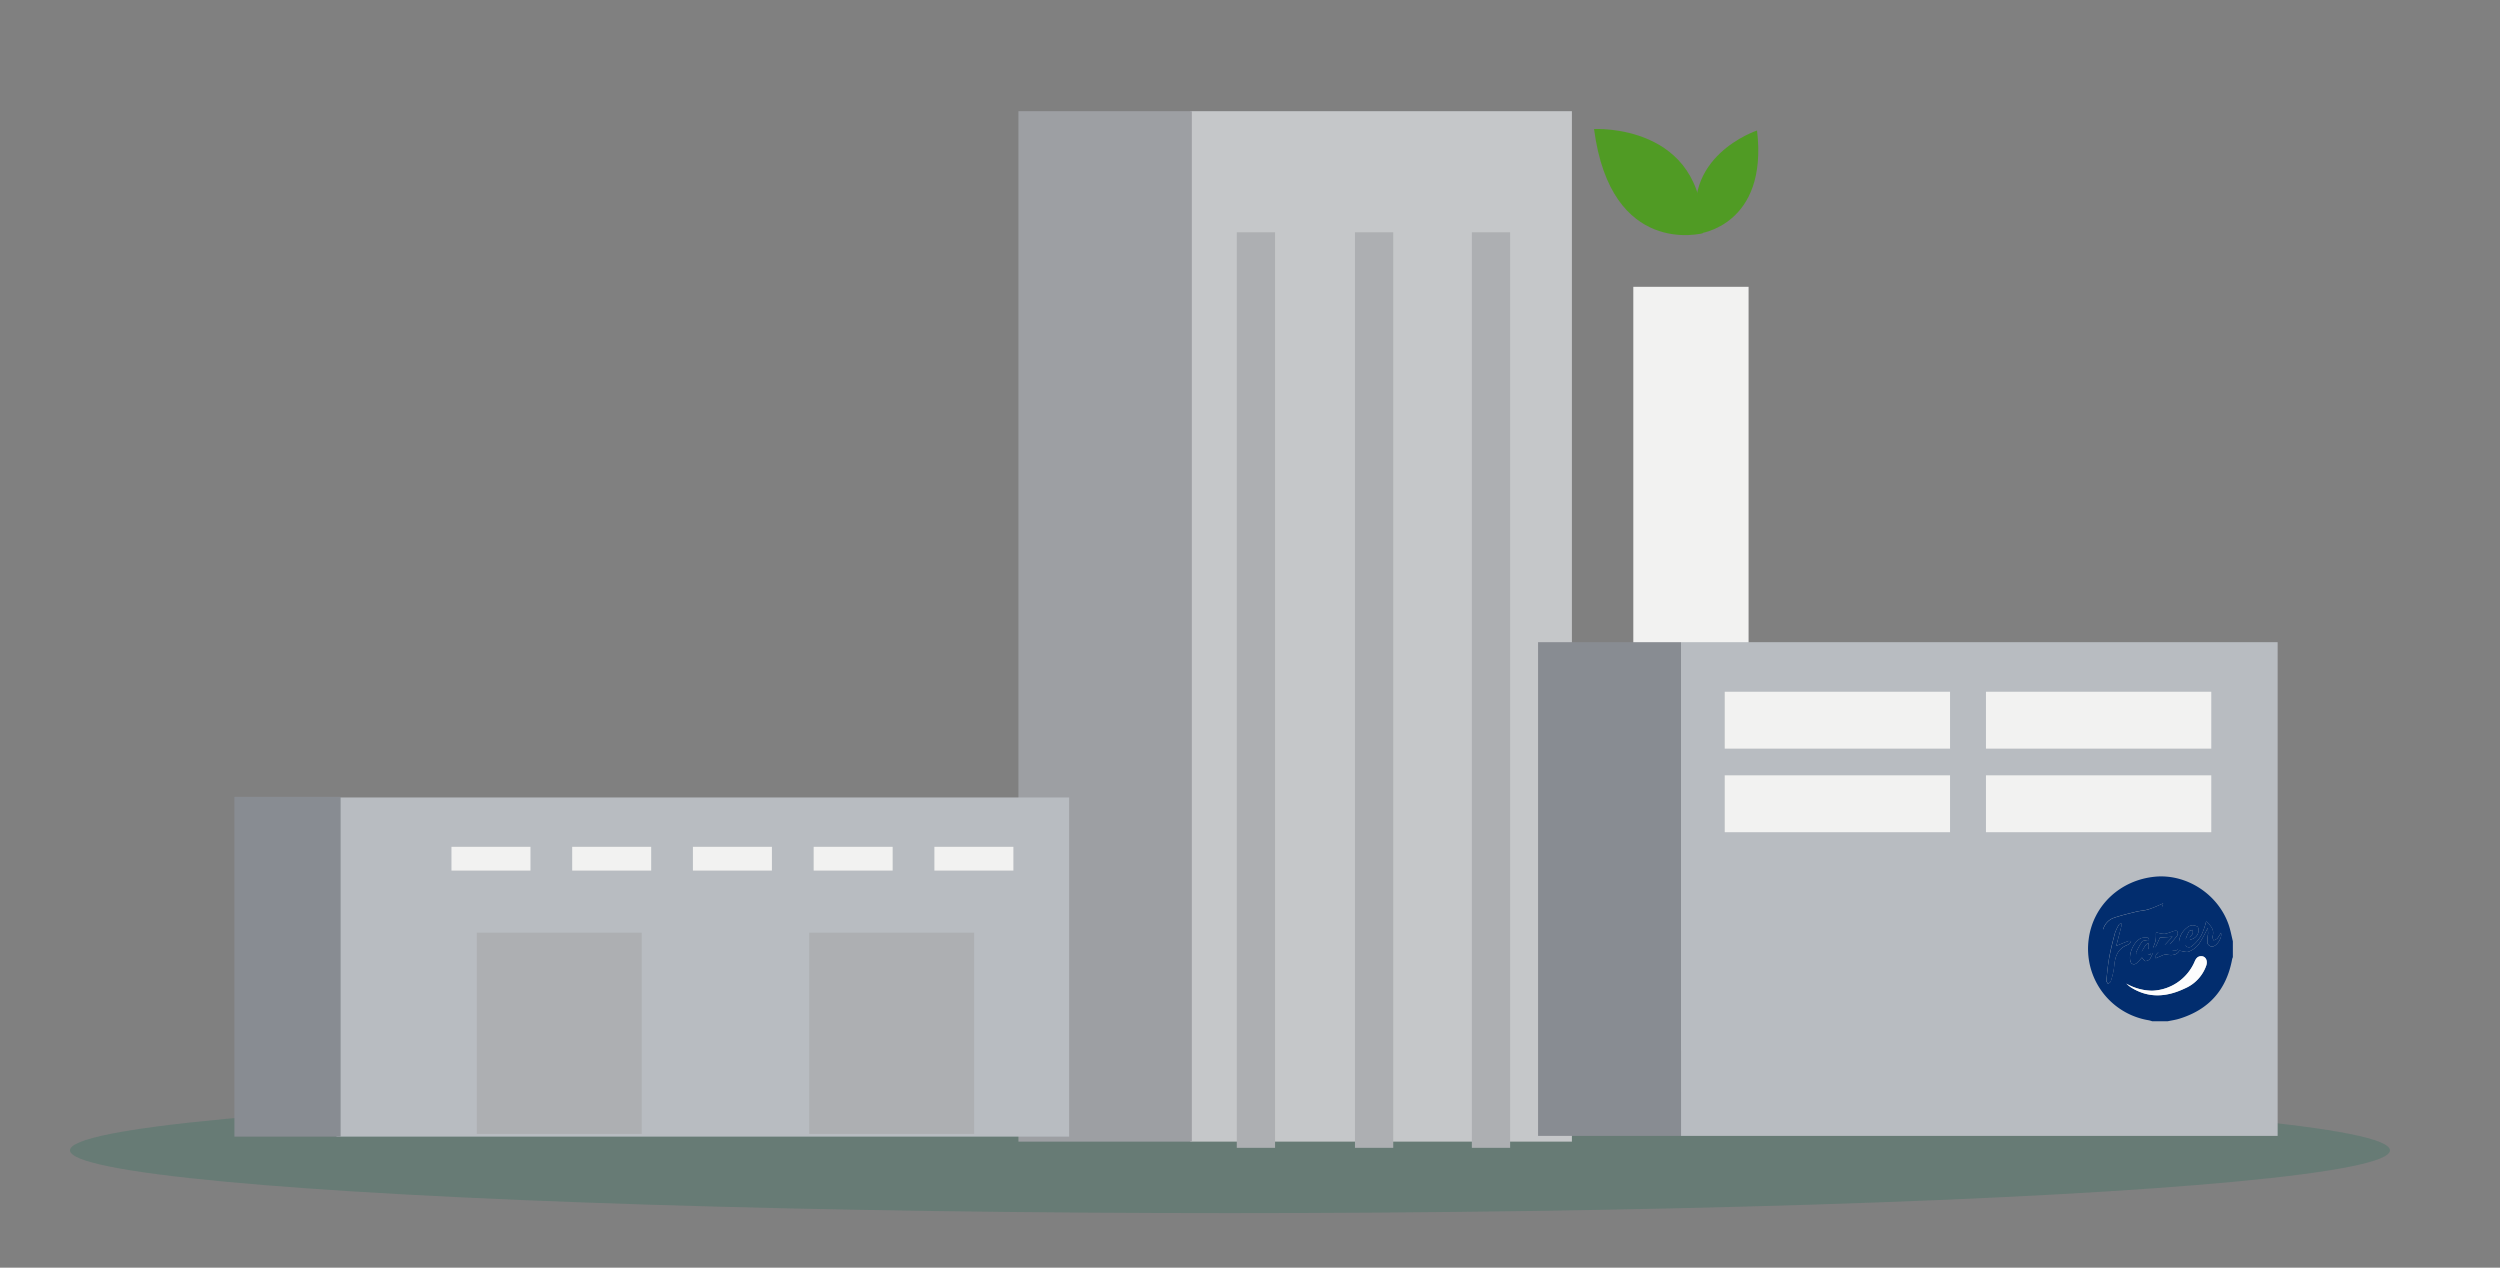 <svg id="Layer_2" data-name="Layer 2" xmlns="http://www.w3.org/2000/svg" viewBox="0 0 850.39 431.2"><rect x="0" y="0" width="850.39" height="431.2" fill="#808080" stroke="none"/><defs><style>.cls-1{fill:#1a6d57;opacity:0.24;}.cls-2{fill:#509b24;}.cls-3{fill:#c5c7c9;}.cls-4{fill:#9d9fa3;}.cls-5{fill:#f2f2f1;}.cls-6{fill:#b8bcc1;}.cls-7{fill:#888c92;}.cls-8{fill:#adafb2;}.cls-9{fill:#022d6e;}.cls-10{fill:#fdfdfd;}</style></defs><title>biosykli</title><ellipse class="cls-1" cx="418.39" cy="391.29" rx="394.58" ry="21.36"/><path class="cls-2" d="M579.22,79.33s-31.23,8.4-37-35.44C542.26,43.89,579.85,41.78,579.22,79.33Z"/><path class="cls-2" d="M578,79.45s23.51-2.71,19.67-35.06C597.63,44.39,570.77,53.28,578,79.45Z"/><rect class="cls-3" x="404.89" y="37.82" width="129.8" height="350.51"/><rect class="cls-4" x="346.43" y="37.82" width="58.98" height="350.51"/><rect class="cls-5" x="555.58" y="97.56" width="39.21" height="259.77"/><rect class="cls-6" x="571.81" y="218.44" width="202.94" height="167.94"/><rect class="cls-7" x="523.18" y="218.44" width="48.63" height="167.94"/><rect class="cls-5" x="586.68" y="235.3" width="76.64" height="19.35"/><rect class="cls-5" x="675.54" y="235.3" width="76.64" height="19.35"/><rect class="cls-5" x="586.68" y="263.73" width="76.64" height="19.35"/><rect class="cls-8" x="271.5" y="228.22" width="311.43" height="13.02" transform="translate(661.94 -192.49) rotate(90)"/><rect class="cls-8" x="311.7" y="228.22" width="311.43" height="13.02" transform="translate(702.14 -232.69) rotate(90)"/><rect class="cls-8" x="351.45" y="228.22" width="311.43" height="13.02" transform="translate(741.9 -272.44) rotate(90)"/><rect class="cls-5" x="675.54" y="263.73" width="76.64" height="19.35"/><g id="jHnCOo.tif"><path class="cls-9" d="M737.31,347.4H732.1a9.3,9.3,0,0,0-1.14-.34,24.62,24.62,0,0,1-20.46-27.72c1.54-11.38,10.74-20,22.59-21.13,10.77-1,21.55,6.05,25.06,16.52.59,1.77.92,3.62,1.37,5.44v5.41a5.21,5.21,0,0,0-.24.66c-1.9,10.4-7.88,17.19-18,20.29C740,346.93,738.64,347.11,737.31,347.4Zm-5.89-22.65-.83-.23c.11-.85.26-1.69.32-2.54a6,6,0,0,0-.16-1.26,5,5,0,0,0-1,.91c-.64,1-1.16,2.05-1.82,3-.17.25-.63.31-1,.45-.12-.36-.44-.83-.32-1.08a23.11,23.11,0,0,1,2-3.67c.28-.39,1.11-.4,1.7-.55a3.6,3.6,0,0,1,.74,0c-.12-.27-.24-.78-.37-.78a5.29,5.29,0,0,0-2.43.14c-2.39,1.18-4.12,4.93-3.65,7.55.23,1.29,1.23,1.73,2.23.9a18.4,18.4,0,0,0,1.75-1.87c.39.42.78,1.18,1.2,1.2a2.1,2.1,0,0,0,1.63-.88c1.19-2.34,2.22-4.76,3.29-7.1l4.27-.29c-.49.52-1.08,1.13-1.66,1.77-1.3,1.42-2.62,2.82-3.86,4.29-.23.27-.11.84-.15,1.27a10.45,10.45,0,0,1,1-.46c.9-.31,1.88-1,2.68-.82,2,.41,3.48.14,4.34-1.31,1.22.15,2.37.65,3.19.32a8.25,8.25,0,0,0,3.4-2.5,44.41,44.41,0,0,0,3.06-5.59,19.54,19.54,0,0,1,.12,2,18.57,18.57,0,0,0-.23,3.22,2,2,0,0,0,1.44,1.16c1.65.11,3.75-3.08,3.16-4.7a14.42,14.42,0,0,1-1.23,1.93,4,4,0,0,1-1.28.66c-.13-.43-.48-.93-.36-1.27.8-2.4-.67-3.82-2.15-5.21a26.28,26.28,0,0,1-1.62,4.69,12.91,12.91,0,0,1-3.27,3.75,1.41,1.41,0,0,1-2.36-1.28,13.39,13.39,0,0,1,1.44-3.76c.15-.3.81-.34,1.24-.5,0,.48.14,1.07-.08,1.41a17.24,17.24,0,0,1-1.74,1.89,3.37,3.37,0,0,0,3.61-2.11,2.63,2.63,0,0,0-.06-2.19,3,3,0,0,0-2.15-.53,3.12,3.12,0,0,0-1.6.82,6.91,6.91,0,0,0-2.68,6,1.49,1.49,0,0,1-2.1,1.63c-.75-.22-1.51-.35-2.32-.53.44-.49.9-1,1.34-1.48.88-1,1.8-2,2.57-3.1a1.53,1.53,0,0,0-.1-1.39c-.12-.2-.84-.13-1.24,0a21.53,21.53,0,0,1-2.92.94,8.35,8.35,0,0,1-2.42-.38,1,1,0,0,0-.52,0c-.08,0-.11.26-.11.4a10.5,10.5,0,0,1-.16,2.46C732.71,321.71,732,323.22,731.42,324.75Zm-8.17,9.81a15.92,15.92,0,0,0,1.35,1.11c6.08,4,12.34,3.53,18.6.55a13.21,13.21,0,0,0,7.3-7.81c.56-1.68-.24-3.15-1.71-3.17-1.32,0-1.87.91-2.31,2A16.35,16.35,0,0,1,732,337,18.31,18.31,0,0,1,723.25,334.56Zm-3.39-12.81c.6-2.31,1.19-4.56,1.75-6.81a3.12,3.12,0,0,0,0-.86c-.27.12-.68.17-.79.38a13.31,13.31,0,0,0-1.41,2.92c-.74,2.71-1.44,5.44-1.94,8.21s-.7,5.31-1,8c0,.34.38.73.59,1.09.31-.28.8-.51.9-.85a24.78,24.78,0,0,0,1.14-4.74c.28-3.21.91-6.11,4.26-7.53a4.3,4.3,0,0,0,1-.55,4,4,0,0,0,.56-.76c-.3-.06-.64-.25-.87-.16C722.74,320.55,721.43,321.11,719.86,321.75Zm15.93-14.45c-1.56.66-3.22,1.47-5,2-1.33.43-2.78.46-4.15.8-2.62.66-5.28,1.27-7.83,2.17a5.78,5.78,0,0,0-3.44,3.91,4.2,4.2,0,0,0,.64-.4,9.47,9.47,0,0,1,5.78-2.79c2.76-.44,5.54-.71,8.29-1.18C733.56,311.25,735.55,309.45,735.79,307.3Z"/><path class="cls-9" d="M731.42,324.75c.61-1.53,1.29-3,1.78-4.61a10.5,10.5,0,0,0,.16-2.46c0-.14,0-.38.11-.4a1,1,0,0,1,.52,0,8.35,8.35,0,0,0,2.42.38,21.53,21.53,0,0,0,2.92-.94c.4-.11,1.12-.18,1.24,0a1.53,1.53,0,0,1,.1,1.39c-.77,1.09-1.69,2.08-2.57,3.1-.44.51-.9,1-1.34,1.48.81.18,1.57.31,2.32.53a1.49,1.49,0,0,0,2.1-1.63,6.91,6.91,0,0,1,2.68-6,3.12,3.12,0,0,1,1.6-.82,3,3,0,0,1,2.15.53,2.63,2.63,0,0,1,.06,2.19,3.37,3.37,0,0,1-3.61,2.11,17.24,17.24,0,0,0,1.74-1.89c.22-.34.06-.93.08-1.41-.43.16-1.09.2-1.24.5a13.39,13.39,0,0,0-1.44,3.76,1.41,1.41,0,0,0,2.36,1.28,12.91,12.91,0,0,0,3.27-3.75,26.28,26.28,0,0,0,1.62-4.69c1.48,1.39,2.95,2.81,2.15,5.21-.12.34.23.84.36,1.27a4,4,0,0,0,1.28-.66,14.42,14.42,0,0,0,1.23-1.93c.59,1.62-1.51,4.81-3.16,4.7a2,2,0,0,1-1.44-1.16,18.57,18.57,0,0,1,.23-3.22,19.54,19.54,0,0,0-.12-2,44.41,44.41,0,0,1-3.06,5.59,8.25,8.25,0,0,1-3.4,2.5c-.82.33-2-.17-3.19-.32-.86,1.45-2.38,1.72-4.34,1.31-.8-.16-1.78.51-2.68.82a10.45,10.45,0,0,0-1,.46c0-.43-.08-1,.15-1.27,1.24-1.47,2.56-2.87,3.86-4.29.58-.64,1.17-1.25,1.66-1.77l-4.27.29c-1.07,2.34-2.1,4.76-3.29,7.1a2.1,2.1,0,0,1-1.63.88c-.42,0-.81-.78-1.2-1.2a18.4,18.4,0,0,1-1.75,1.87c-1,.83-2,.39-2.23-.9-.47-2.62,1.26-6.37,3.65-7.55a5.29,5.29,0,0,1,2.43-.14c.13,0,.25.51.37.78a3.6,3.6,0,0,0-.74,0c-.59.15-1.42.16-1.7.55a23.11,23.11,0,0,0-2,3.67c-.12.25.2.72.32,1.08.34-.14.8-.2,1-.45.66-1,1.18-2.05,1.82-3a5,5,0,0,1,1-.91,6,6,0,0,1,.16,1.26c-.06.85-.21,1.69-.32,2.54Z"/><path class="cls-10" d="M723.25,334.56A18.31,18.31,0,0,0,732,337a16.35,16.35,0,0,0,14.44-9.75c.44-1.07,1-2,2.31-2,1.47,0,2.27,1.49,1.71,3.17a13.21,13.21,0,0,1-7.3,7.81c-6.26,3-12.52,3.43-18.6-.55A15.92,15.92,0,0,1,723.25,334.56Z"/><path class="cls-9" d="M719.86,321.75c1.57-.64,2.88-1.2,4.22-1.69.23-.09.57.1.87.16a4,4,0,0,1-.56.76,4.3,4.3,0,0,1-1,.55c-3.35,1.42-4,4.32-4.26,7.53A24.78,24.78,0,0,1,718,333.8c-.1.34-.59.57-.9.85-.21-.36-.63-.75-.59-1.09.26-2.66.49-5.34,1-8s1.2-5.5,1.94-8.21a13.31,13.31,0,0,1,1.41-2.92c.11-.21.52-.26.79-.38a3.12,3.12,0,0,1,0,.86C721.05,317.19,720.46,319.44,719.86,321.75Z"/><path class="cls-9" d="M735.79,307.3c-.24,2.15-2.23,3.95-5.67,4.55-2.75.47-5.53.74-8.29,1.18a9.47,9.47,0,0,0-5.78,2.79,4.2,4.2,0,0,1-.64.4,5.78,5.78,0,0,1,3.44-3.91c2.55-.9,5.21-1.51,7.83-2.17,1.37-.34,2.82-.37,4.15-.8C732.57,308.77,734.23,308,735.79,307.3Z"/><path class="cls-9" d="M745.19,318.63c-.24,2.14-2.23,3.95-5.67,4.54-2.75.48-5.53.75-8.29,1.19a9.51,9.51,0,0,0-5.78,2.78,3,3,0,0,1-.64.4,5.74,5.74,0,0,1,3.44-3.9c2.55-.91,5.2-1.51,7.83-2.17,1.37-.34,2.82-.37,4.15-.8C742,320.1,743.63,319.28,745.19,318.63Z"/><path class="cls-9" d="M735.6,308.12c-.24,2.15-2.24,3.95-5.67,4.54-2.75.48-5.53.75-8.29,1.19a9.47,9.47,0,0,0-5.78,2.79,4.2,4.2,0,0,1-.64.4,5.76,5.76,0,0,1,3.44-3.91c2.55-.9,5.2-1.51,7.83-2.17,1.37-.34,2.82-.37,4.15-.8C732.38,309.59,734,308.77,735.6,308.12Z"/></g><rect class="cls-6" x="114.45" y="271.26" width="249.23" height="115.37"/><rect class="cls-7" x="79.74" y="271.04" width="36.12" height="115.59"/><rect class="cls-8" x="275.27" y="317.25" width="56.1" height="68.47" transform="translate(606.63 702.97) rotate(-180)"/><rect class="cls-8" x="162.19" y="317.25" width="56.1" height="68.47" transform="translate(380.47 702.97) rotate(-180)"/><rect class="cls-5" x="317.84" y="288.05" width="26.87" height="8.08" transform="translate(662.55 584.18) rotate(-180)"/><rect class="cls-5" x="276.77" y="288.05" width="26.87" height="8.08" transform="translate(580.41 584.18) rotate(-180)"/><rect class="cls-5" x="235.7" y="288.05" width="26.87" height="8.08" transform="translate(498.27 584.18) rotate(-180)"/><rect class="cls-5" x="194.63" y="288.05" width="26.87" height="8.08" transform="translate(416.13 584.18) rotate(-180)"/><rect class="cls-5" x="153.56" y="288.05" width="26.87" height="8.08" transform="translate(334 584.18) rotate(-180)"/></svg>